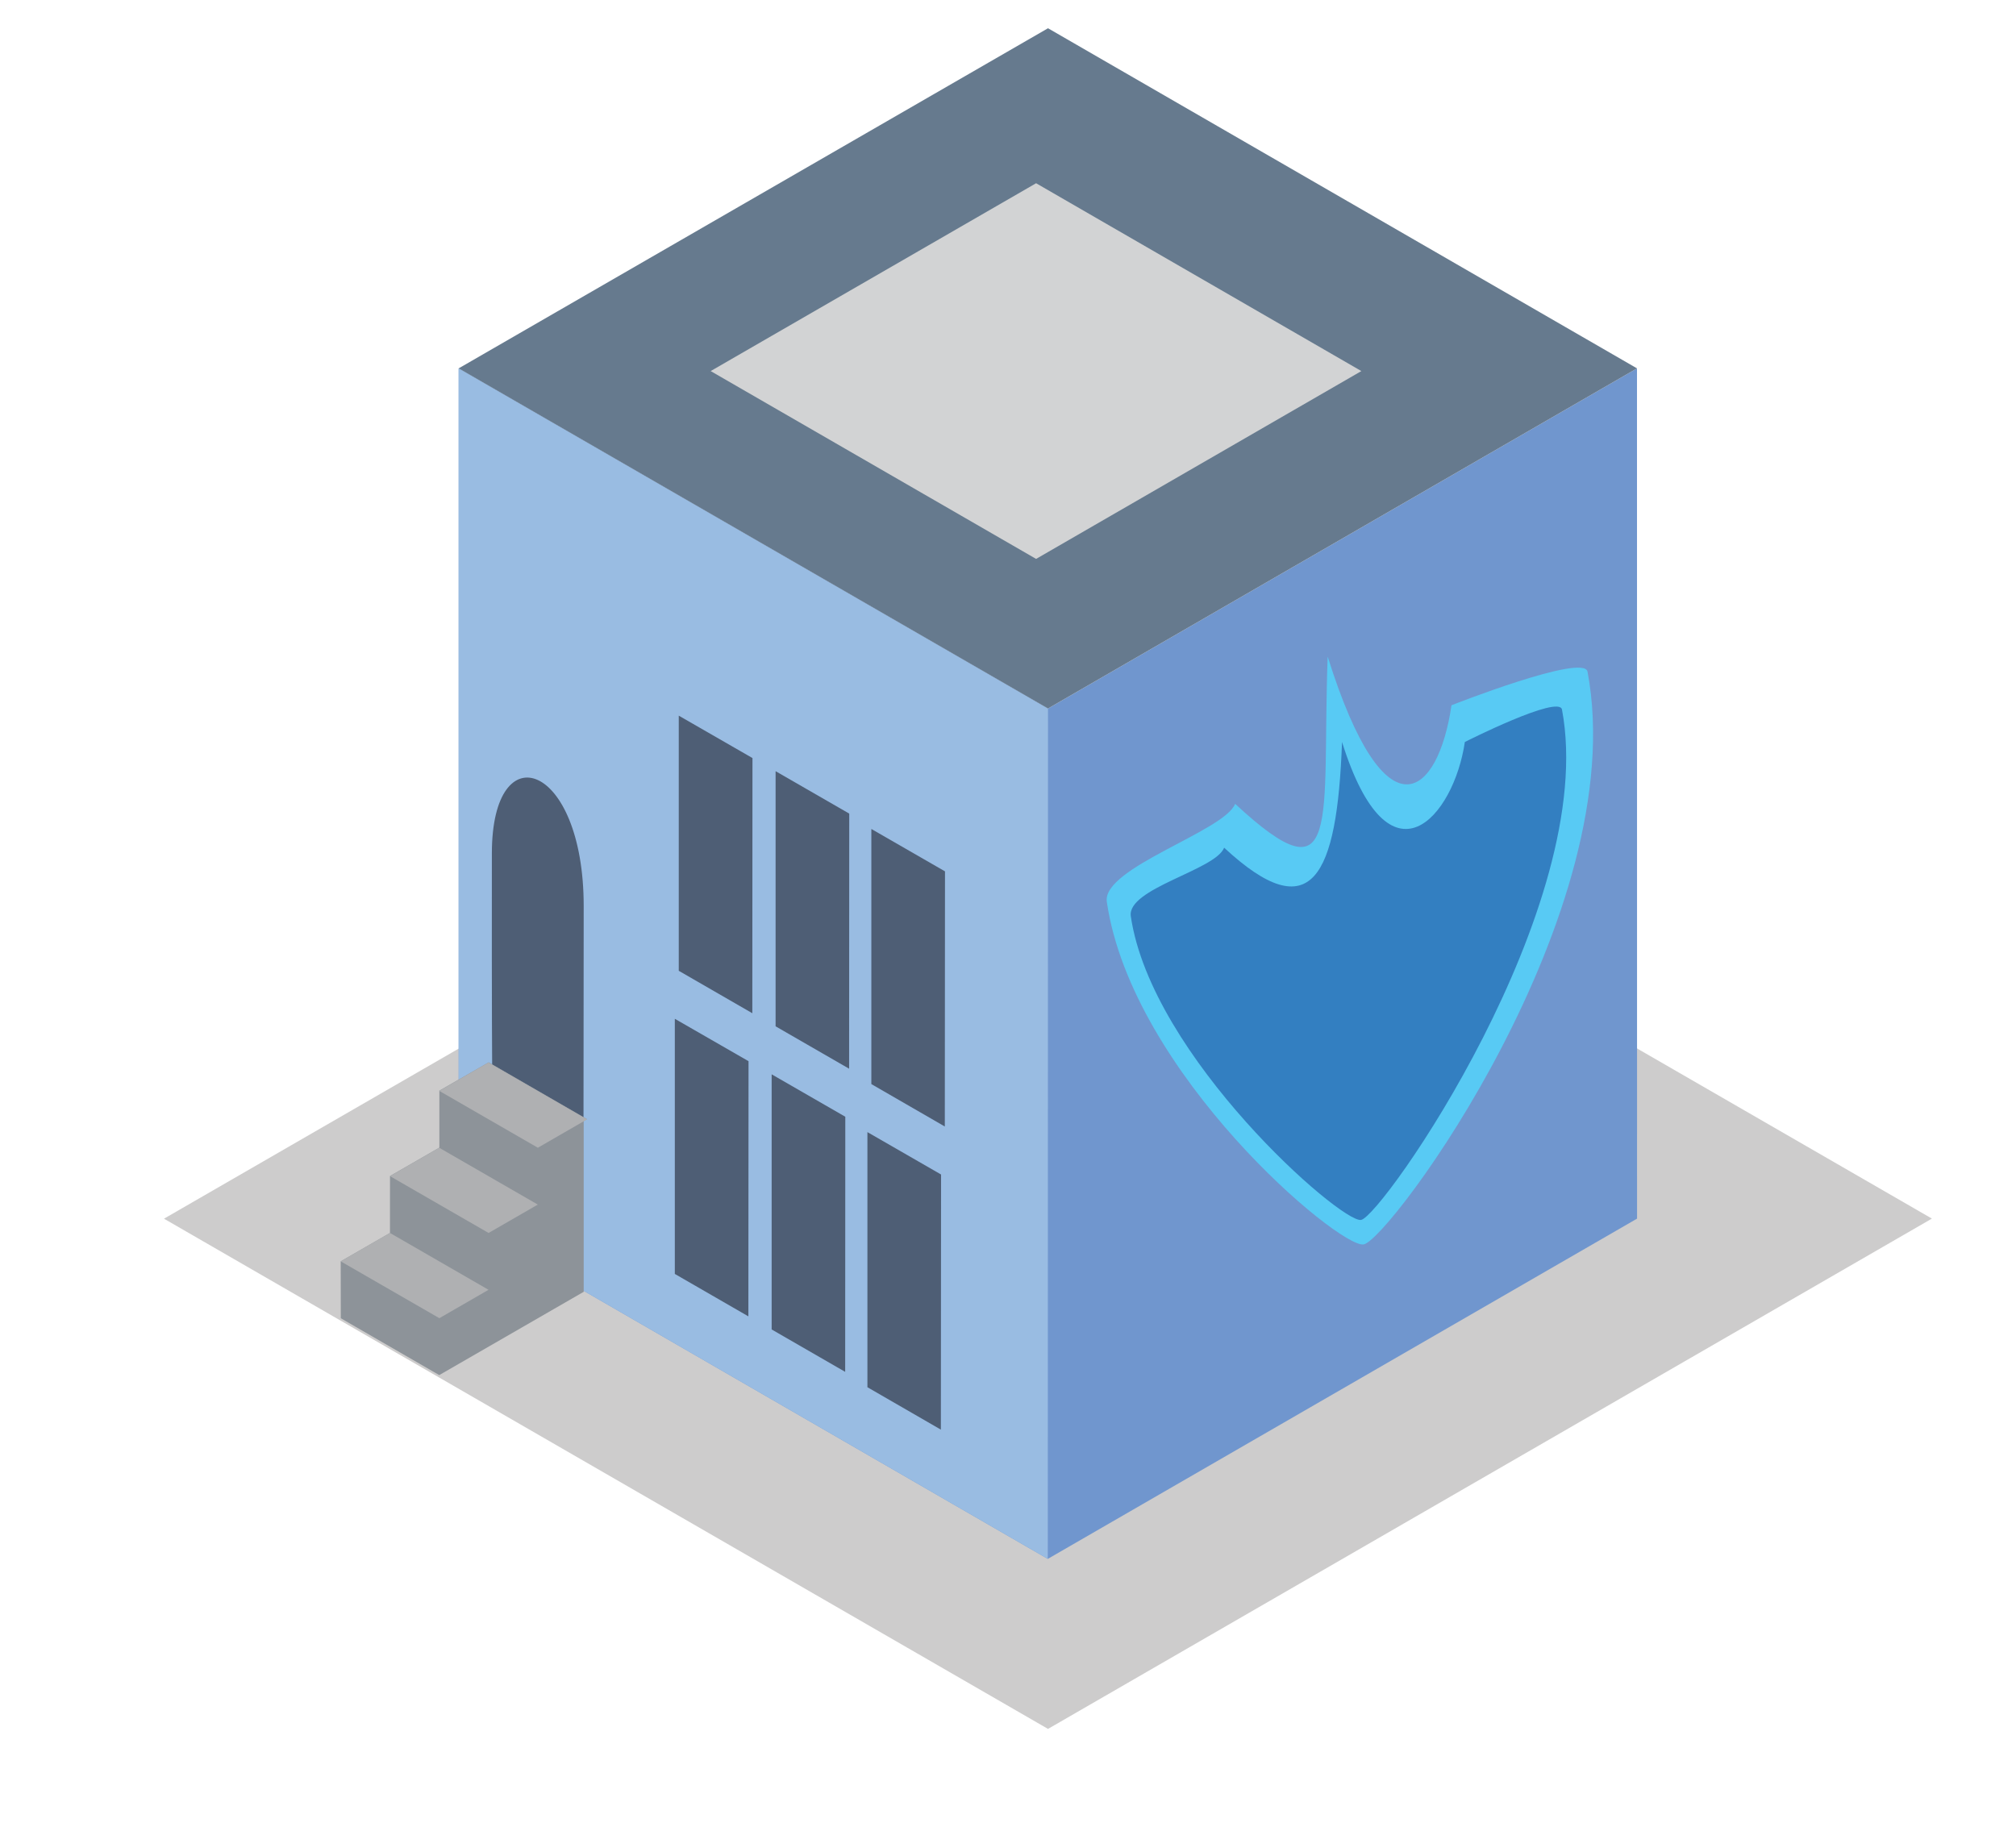 <?xml version="1.0" encoding="utf-8"?>
<!-- Generator: Adobe Illustrator 17.0.0, SVG Export Plug-In . SVG Version: 6.00 Build 0)  -->
<!DOCTYPE svg PUBLIC "-//W3C//DTD SVG 1.1//EN" "http://www.w3.org/Graphics/SVG/1.1/DTD/svg11.dtd">
<svg version="1.1" id="Layer_1" xmlns="http://www.w3.org/2000/svg" xmlns:xlink="http://www.w3.org/1999/xlink" x="0px" y="0px"
	 width="64px" height="58px" viewBox="0 0 64 58" enable-background="new 0 0 64 58" xml:space="preserve">
<polygon fill="#CDCCCC" points="5.206,38.695 33.27,22.496 61.33,38.692 33.27,54.895 "/>
<polygon fill="#7096CE" points="51.97,38.693 33.263,49.497 14.561,38.693 14.561,11.696 33.27,22.496 51.968,11.696 "/>
<polygon fill="#99BCE2" points="14.561,38.693 14.561,11.696 33.27,22.496 33.263,49.497 "/>
<polygon fill="#4E5E75" points="21.548,22.723 23.888,24.069 23.883,32.171 21.548,30.824 "/>
<polygon fill="#4E5E75" points="24.622,24.486 26.96,25.833 26.956,33.933 24.622,32.587 "/>
<polygon fill="#4E5E75" points="27.662,26.321 30,27.667 29.994,35.768 27.662,34.421 "/>
<polygon fill="#4E5E75" points="21.423,32.348 23.763,33.694 23.758,41.796 21.423,40.449 "/>
<polygon fill="#4E5E75" points="24.497,34.111 26.835,35.458 26.831,43.558 24.497,42.212 "/>
<polygon fill="#4E5E75" points="27.537,35.946 29.875,37.292 29.869,45.393 27.537,44.046 "/>
<g>
	<defs>
		<rect id="SVGID_1_" x="-11.602" y="-15.75" width="178.201" height="137.7"/>
	</defs>
	<clipPath id="SVGID_2_">
		<use xlink:href="#SVGID_1_"  overflow="visible"/>
	</clipPath>
	<path clip-path="url(#SVGID_2_)" fill="#4E5E75" d="M15.624,33.805l2.9,1.677l0.006-6.715c0-4.559-2.909-5.546-2.915-1.683
		C15.609,32.362,15.624,33.805,15.624,33.805"/>
	<polygon clip-path="url(#SVGID_2_)" fill="#8D9399" points="18.636,35.535 18.53,35.474 18.53,35.468 18.507,35.46 15.513,33.73 
		13.948,34.63 13.948,36.438 12.381,37.34 12.38,39.148 10.816,40.049 10.819,41.856 13.945,43.661 18.53,41.017 18.53,35.596 	"/>
	<polygon clip-path="url(#SVGID_2_)" fill="#AFB0B2" points="10.816,40.049 12.38,39.148 15.509,40.953 13.948,41.854 	"/>
	<polygon clip-path="url(#SVGID_2_)" fill="#AFB0B2" points="12.381,37.344 13.942,36.442 17.073,38.247 15.511,39.148 	"/>
	<polygon clip-path="url(#SVGID_2_)" fill="#AFB0B2" points="13.945,34.637 15.507,33.736 18.636,35.541 17.075,36.442 	"/>
	<polygon clip-path="url(#SVGID_2_)" fill="#667A8E" points="14.561,11.696 33.27,0.897 51.968,11.696 33.27,22.496 	"/>
	<polygon clip-path="url(#SVGID_2_)" fill="#D2D3D4" points="22.561,11.782 32.892,5.818 43.218,11.782 32.892,17.746 	"/>
</g>
<path fill="#58CAF4" d="M42.148,20.846c1.845,5.885,3.512,4.422,3.931,1.547c0,0,4.208-1.66,4.319-1.066
	c1.432,7.638-6.316,18.086-7.113,18.186c-0.797,0.1-7.348-5.42-8.148-10.878c-0.16-1.083,3.729-2.237,4.074-3.112
	C42.61,28.674,41.958,26.088,42.148,20.846z"/>
<path fill="#337FC1" d="M42.604,23.559c1.511,4.814,3.557,2.351,3.899,0c0,0,2.992-1.514,3.084-1.029
	c1.172,6.249-5.73,16.123-6.383,16.205c-0.652,0.082-6.648-5.176-7.305-9.641c-0.131-0.887,2.682-1.463,2.963-2.178
	C41.646,29.497,42.448,27.846,42.604,23.559z"/>
</svg>
